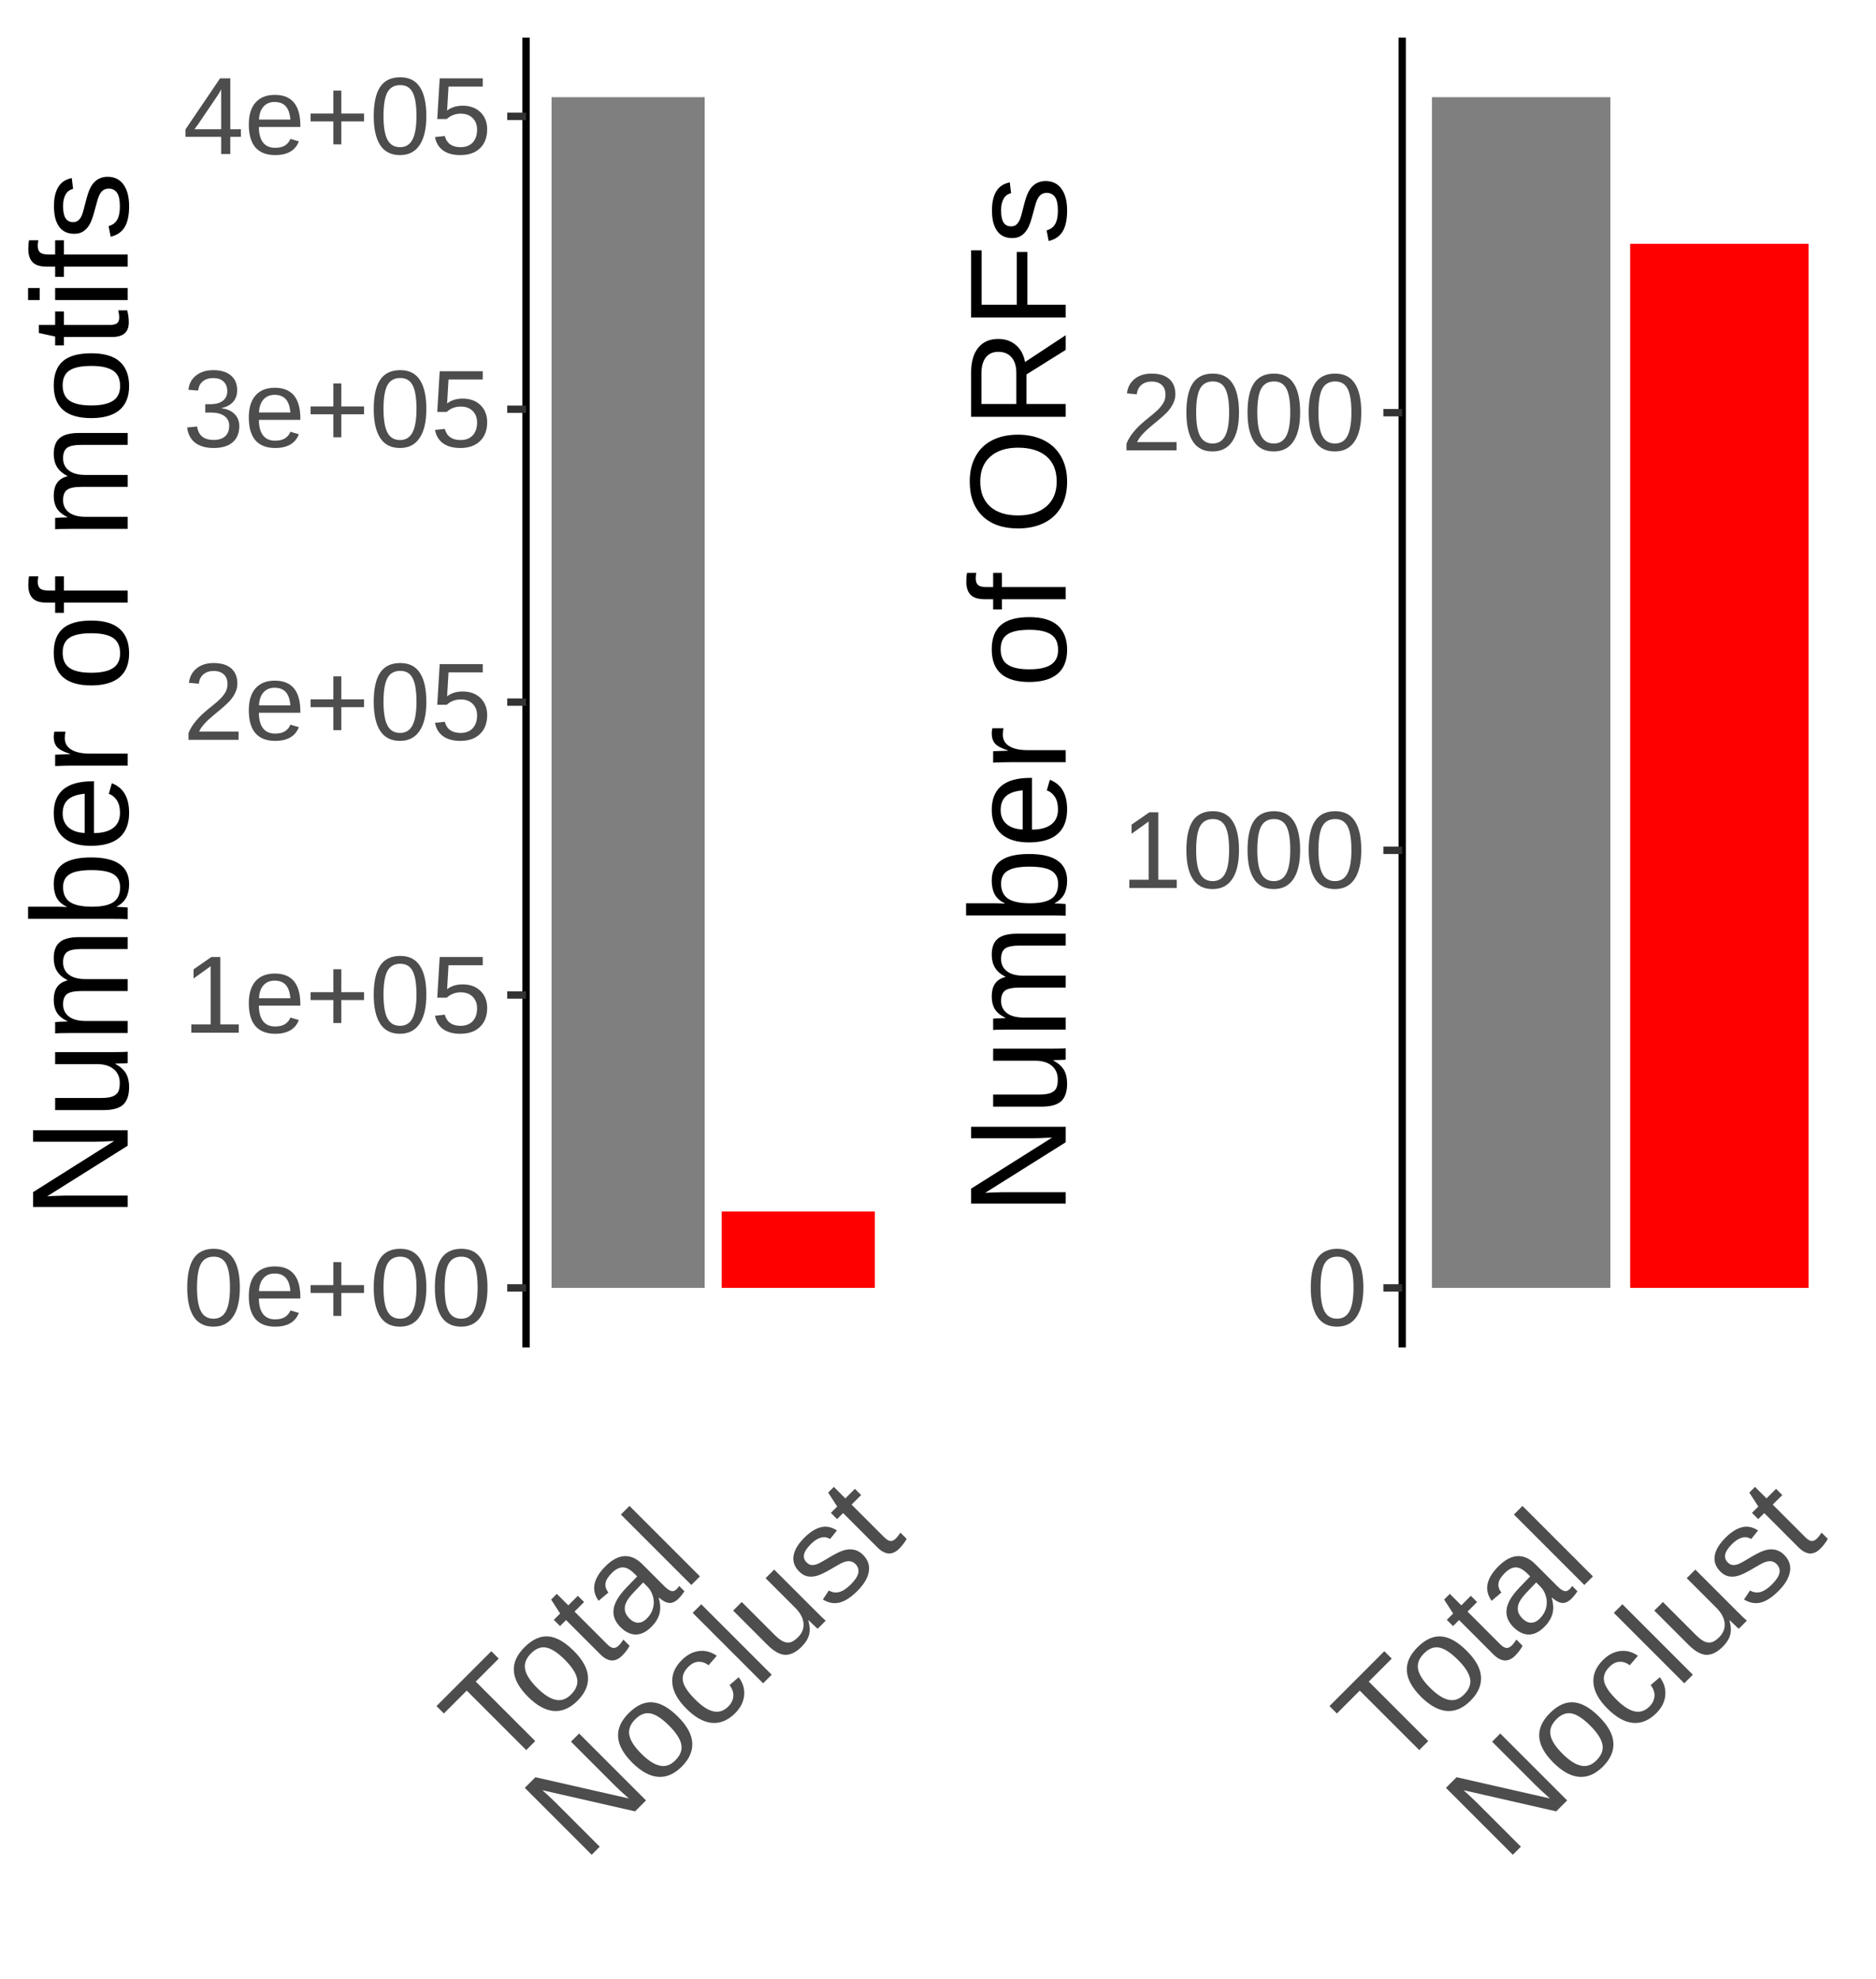 <?xml version="1.0" encoding="UTF-8"?>
<svg xmlns="http://www.w3.org/2000/svg" xmlns:xlink="http://www.w3.org/1999/xlink" width="273pt" height="288pt" viewBox="0 0 273 288" version="1.1">
<defs>
<g>
<symbol overflow="visible" id="glyph0-0">
<path style="stroke:none;" d="M 1.609 -11.016 L 10.391 -11.016 L 10.391 0 L 1.609 0 Z M 2.203 -10.422 L 2.203 -0.594 L 9.797 -0.594 L 9.797 -10.422 Z M 2.203 -10.422 "/>
</symbol>
<symbol overflow="visible" id="glyph0-1">
<path style="stroke:none;" d="M 8.281 -5.516 C 8.281 -3.672 7.953 -2.266 7.297 -1.297 C 6.648 -0.328 5.695 0.156 4.438 0.156 C 3.164 0.156 2.211 -0.32 1.578 -1.281 C 0.941 -2.25 0.625 -3.66 0.625 -5.516 C 0.625 -7.398 0.93 -8.812 1.547 -9.75 C 2.172 -10.695 3.148 -11.172 4.484 -11.172 C 5.773 -11.172 6.727 -10.691 7.344 -9.734 C 7.969 -8.785 8.281 -7.379 8.281 -5.516 Z M 6.844 -5.516 C 6.844 -7.098 6.66 -8.242 6.297 -8.953 C 5.93 -9.672 5.328 -10.031 4.484 -10.031 C 3.617 -10.031 2.992 -9.676 2.609 -8.969 C 2.234 -8.27 2.047 -7.117 2.047 -5.516 C 2.047 -3.953 2.238 -2.805 2.625 -2.078 C 3.008 -1.359 3.617 -1 4.453 -1 C 5.273 -1 5.879 -1.367 6.266 -2.109 C 6.648 -2.848 6.844 -3.984 6.844 -5.516 Z M 6.844 -5.516 "/>
</symbol>
<symbol overflow="visible" id="glyph0-2">
<path style="stroke:none;" d="M 2.156 -3.938 C 2.156 -2.969 2.352 -2.219 2.75 -1.688 C 3.156 -1.164 3.742 -0.906 4.516 -0.906 C 5.129 -0.906 5.617 -1.023 5.984 -1.266 C 6.348 -1.516 6.598 -1.828 6.734 -2.203 L 7.969 -1.844 C 7.457 -0.508 6.305 0.156 4.516 0.156 C 3.266 0.156 2.312 -0.211 1.656 -0.953 C 1.008 -1.703 0.688 -2.812 0.688 -4.281 C 0.688 -5.676 1.008 -6.742 1.656 -7.484 C 2.312 -8.234 3.25 -8.609 4.469 -8.609 C 6.945 -8.609 8.188 -7.113 8.188 -4.125 L 8.188 -3.938 Z M 6.734 -5.016 C 6.66 -5.898 6.438 -6.547 6.062 -6.953 C 5.688 -7.367 5.145 -7.578 4.438 -7.578 C 3.758 -7.578 3.219 -7.348 2.812 -6.891 C 2.414 -6.43 2.203 -5.805 2.172 -5.016 Z M 6.734 -5.016 "/>
</symbol>
<symbol overflow="visible" id="glyph0-3">
<path style="stroke:none;" d="M 5.25 -4.75 L 5.25 -1.406 L 4.094 -1.406 L 4.094 -4.75 L 0.781 -4.75 L 0.781 -5.891 L 4.094 -5.891 L 4.094 -9.234 L 5.25 -9.234 L 5.25 -5.891 L 8.562 -5.891 L 8.562 -4.75 Z M 5.25 -4.75 "/>
</symbol>
<symbol overflow="visible" id="glyph0-4">
<path style="stroke:none;" d="M 1.219 0 L 1.219 -1.203 L 4.031 -1.203 L 4.031 -9.672 L 1.547 -7.891 L 1.547 -9.219 L 4.141 -11.016 L 5.438 -11.016 L 5.438 -1.203 L 8.125 -1.203 L 8.125 0 Z M 1.219 0 "/>
</symbol>
<symbol overflow="visible" id="glyph0-5">
<path style="stroke:none;" d="M 8.234 -3.594 C 8.234 -2.426 7.883 -1.508 7.188 -0.844 C 6.5 -0.176 5.547 0.156 4.328 0.156 C 3.297 0.156 2.461 -0.066 1.828 -0.516 C 1.203 -0.961 0.805 -1.613 0.641 -2.469 L 2.062 -2.625 C 2.363 -1.539 3.129 -1 4.359 -1 C 5.109 -1 5.695 -1.223 6.125 -1.672 C 6.551 -2.129 6.766 -2.758 6.766 -3.562 C 6.766 -4.25 6.551 -4.805 6.125 -5.234 C 5.695 -5.66 5.117 -5.875 4.391 -5.875 C 4.004 -5.875 3.645 -5.812 3.312 -5.688 C 2.988 -5.57 2.664 -5.375 2.344 -5.094 L 0.969 -5.094 L 1.328 -11.016 L 7.594 -11.016 L 7.594 -9.812 L 2.609 -9.812 L 2.406 -6.328 C 3.008 -6.797 3.766 -7.031 4.672 -7.031 C 5.754 -7.031 6.617 -6.711 7.266 -6.078 C 7.91 -5.441 8.234 -4.613 8.234 -3.594 Z M 8.234 -3.594 "/>
</symbol>
<symbol overflow="visible" id="glyph0-6">
<path style="stroke:none;" d="M 0.812 0 L 0.812 -1 C 1.07 -1.602 1.395 -2.141 1.781 -2.609 C 2.164 -3.078 2.566 -3.5 2.984 -3.875 C 3.41 -4.25 3.828 -4.598 4.234 -4.922 C 4.648 -5.242 5.023 -5.566 5.359 -5.891 C 5.691 -6.211 5.961 -6.551 6.172 -6.906 C 6.379 -7.258 6.484 -7.66 6.484 -8.109 C 6.484 -8.711 6.305 -9.18 5.953 -9.516 C 5.598 -9.848 5.102 -10.016 4.469 -10.016 C 3.875 -10.016 3.379 -9.852 2.984 -9.531 C 2.598 -9.207 2.375 -8.75 2.312 -8.156 L 0.875 -8.297 C 0.977 -9.172 1.348 -9.867 1.984 -10.391 C 2.629 -10.91 3.457 -11.172 4.469 -11.172 C 5.582 -11.172 6.438 -10.91 7.031 -10.391 C 7.625 -9.867 7.922 -9.125 7.922 -8.156 C 7.922 -7.727 7.82 -7.301 7.625 -6.875 C 7.438 -6.457 7.148 -6.035 6.766 -5.609 C 6.379 -5.191 5.641 -4.539 4.547 -3.656 C 3.953 -3.164 3.477 -2.723 3.125 -2.328 C 2.77 -1.941 2.516 -1.566 2.359 -1.203 L 8.094 -1.203 L 8.094 0 Z M 0.812 0 "/>
</symbol>
<symbol overflow="visible" id="glyph0-7">
<path style="stroke:none;" d="M 8.203 -3.047 C 8.203 -2.023 7.879 -1.234 7.234 -0.672 C 6.586 -0.117 5.664 0.156 4.469 0.156 C 3.352 0.156 2.461 -0.094 1.797 -0.594 C 1.129 -1.102 0.734 -1.848 0.609 -2.828 L 2.062 -2.969 C 2.25 -1.664 3.051 -1.016 4.469 -1.016 C 5.176 -1.016 5.727 -1.188 6.125 -1.531 C 6.531 -1.883 6.734 -2.406 6.734 -3.094 C 6.734 -3.688 6.504 -4.148 6.047 -4.484 C 5.586 -4.828 4.922 -5 4.047 -5 L 3.25 -5 L 3.25 -6.219 L 4.016 -6.219 C 4.785 -6.219 5.383 -6.383 5.812 -6.719 C 6.238 -7.051 6.453 -7.516 6.453 -8.109 C 6.453 -8.703 6.273 -9.164 5.922 -9.5 C 5.578 -9.844 5.066 -10.016 4.391 -10.016 C 3.766 -10.016 3.258 -9.852 2.875 -9.531 C 2.5 -9.219 2.281 -8.773 2.219 -8.203 L 0.797 -8.312 C 0.898 -9.207 1.273 -9.906 1.922 -10.406 C 2.566 -10.914 3.395 -11.172 4.406 -11.172 C 5.508 -11.172 6.363 -10.914 6.969 -10.406 C 7.582 -9.895 7.891 -9.18 7.891 -8.266 C 7.891 -7.555 7.691 -6.984 7.297 -6.547 C 6.91 -6.109 6.344 -5.812 5.594 -5.656 L 5.594 -5.625 C 6.414 -5.531 7.055 -5.25 7.516 -4.781 C 7.973 -4.32 8.203 -3.742 8.203 -3.047 Z M 8.203 -3.047 "/>
</symbol>
<symbol overflow="visible" id="glyph0-8">
<path style="stroke:none;" d="M 6.891 -2.5 L 6.891 0 L 5.562 0 L 5.562 -2.5 L 0.375 -2.5 L 0.375 -3.594 L 5.406 -11.016 L 6.891 -11.016 L 6.891 -3.609 L 8.438 -3.609 L 8.438 -2.5 Z M 5.562 -9.422 C 5.551 -9.391 5.477 -9.25 5.344 -9 C 5.207 -8.758 5.102 -8.594 5.031 -8.5 L 2.219 -4.344 L 1.797 -3.766 L 1.672 -3.609 L 5.562 -3.609 Z M 5.562 -9.422 "/>
</symbol>
<symbol overflow="visible" id="glyph1-0">
<path style="stroke:none;" d="M -8.312 -11.156 L -0.547 -18.922 L 9.188 -9.188 L 1.422 -1.422 Z M -7.266 -11.141 L 1.406 -2.469 L 8.125 -9.188 L -0.547 -17.859 Z M -7.266 -11.141 "/>
</symbol>
<symbol overflow="visible" id="glyph1-1">
<path style="stroke:none;" d="M -3.688 -13.625 L 4.969 -4.969 L 3.656 -3.656 L -5 -12.312 L -8.328 -8.984 L -9.406 -10.062 L -1.422 -18.047 L -0.344 -16.969 Z M -3.688 -13.625 "/>
</symbol>
<symbol overflow="visible" id="glyph1-2">
<path style="stroke:none;" d="M 3.516 -11.016 C 4.828 -9.703 5.516 -8.438 5.578 -7.219 C 5.648 -6.008 5.141 -4.859 4.047 -3.766 C 2.953 -2.672 1.789 -2.176 0.562 -2.281 C -0.656 -2.395 -1.895 -3.082 -3.156 -4.344 C -5.727 -6.914 -5.898 -9.316 -3.672 -11.547 C -2.523 -12.691 -1.367 -13.219 -0.203 -13.125 C 0.961 -13.031 2.203 -12.328 3.516 -11.016 Z M 2.219 -9.719 C 1.188 -10.75 0.285 -11.344 -0.484 -11.5 C -1.254 -11.656 -2 -11.375 -2.719 -10.656 C -3.445 -9.926 -3.734 -9.16 -3.578 -8.359 C -3.43 -7.566 -2.852 -6.664 -1.844 -5.656 C -0.852 -4.664 0.047 -4.082 0.859 -3.906 C 1.672 -3.727 2.422 -3.984 3.109 -4.672 C 3.848 -5.41 4.141 -6.18 3.984 -6.984 C 3.828 -7.785 3.238 -8.695 2.219 -9.719 Z M 2.219 -9.719 "/>
</symbol>
<symbol overflow="visible" id="glyph1-3">
<path style="stroke:none;" d="M 3.766 -3.891 C 3.473 -3.367 3.113 -2.895 2.688 -2.469 C 1.688 -1.469 0.625 -1.531 -0.5 -2.656 L -5.484 -7.641 L -6.359 -6.766 L -7.266 -7.672 L -6.344 -8.594 L -7.656 -10.625 L -6.828 -11.453 L -5.156 -9.781 L -3.766 -11.172 L -2.859 -10.266 L -4.25 -8.875 L 0.453 -4.172 C 0.816 -3.805 1.129 -3.609 1.391 -3.578 C 1.66 -3.555 1.941 -3.691 2.234 -3.984 C 2.398 -4.148 2.609 -4.422 2.859 -4.797 Z M 3.766 -3.891 "/>
</symbol>
<symbol overflow="visible" id="glyph1-4">
<path style="stroke:none;" d="M 3 -2.719 C 2.25 -1.969 1.484 -1.598 0.703 -1.609 C -0.066 -1.629 -0.801 -1.988 -1.5 -2.688 C -2.27 -3.457 -2.602 -4.301 -2.5 -5.219 C -2.406 -6.145 -1.805 -7.191 -0.703 -8.359 L 0.938 -10.062 L 0.547 -10.453 C -0.066 -11.066 -0.629 -11.375 -1.141 -11.375 C -1.66 -11.383 -2.195 -11.113 -2.75 -10.562 C -3.301 -10.008 -3.609 -9.508 -3.672 -9.062 C -3.742 -8.625 -3.602 -8.176 -3.25 -7.719 L -4.672 -6.516 C -5.797 -8.078 -5.461 -9.754 -3.672 -11.547 C -2.734 -12.484 -1.812 -12.973 -0.906 -13.016 C 0 -13.055 0.859 -12.672 1.672 -11.859 L 4.891 -8.641 C 5.254 -8.273 5.578 -8.047 5.859 -7.953 C 6.141 -7.859 6.414 -7.945 6.688 -8.219 C 6.812 -8.344 6.93 -8.492 7.047 -8.672 L 7.812 -7.906 C 7.57 -7.52 7.289 -7.164 6.969 -6.844 C 6.508 -6.383 6.055 -6.172 5.609 -6.203 C 5.16 -6.234 4.664 -6.488 4.125 -6.969 L 4.078 -6.922 C 4.328 -6.047 4.359 -5.273 4.172 -4.609 C 3.992 -3.953 3.602 -3.32 3 -2.719 Z M 2.344 -3.938 C 2.801 -4.395 3.102 -4.906 3.25 -5.469 C 3.395 -6.031 3.391 -6.594 3.234 -7.156 C 3.078 -7.719 2.805 -8.191 2.422 -8.578 L 1.812 -9.188 L 0.484 -7.797 C -0.086 -7.203 -0.469 -6.695 -0.656 -6.281 C -0.852 -5.875 -0.914 -5.473 -0.844 -5.078 C -0.781 -4.691 -0.562 -4.312 -0.188 -3.938 C 0.219 -3.531 0.641 -3.328 1.078 -3.328 C 1.516 -3.328 1.938 -3.531 2.344 -3.938 Z M 2.344 -3.938 "/>
</symbol>
<symbol overflow="visible" id="glyph1-5">
<path style="stroke:none;" d="M 0.953 -0.953 L -9.297 -11.203 L -8.047 -12.453 L 2.203 -2.203 Z M 0.953 -0.953 "/>
</symbol>
<symbol overflow="visible" id="glyph1-6">
<path style="stroke:none;" d="M 7.469 -7.469 L -6.016 -10.547 L -5.312 -9.906 L -4.141 -8.797 L 2.328 -2.328 L 1.156 -1.156 L -8.578 -10.891 L -7.031 -12.438 L 6.562 -9.344 C 5.613 -10.188 4.938 -10.812 4.531 -11.219 L -1.859 -17.609 L -0.672 -18.797 L 9.062 -9.062 Z M 7.469 -7.469 "/>
</symbol>
<symbol overflow="visible" id="glyph1-7">
<path style="stroke:none;" d="M -1.859 -5.672 C -0.867 -4.68 0.02 -4.102 0.812 -3.938 C 1.602 -3.77 2.316 -4.004 2.953 -4.641 C 3.391 -5.078 3.633 -5.562 3.688 -6.094 C 3.75 -6.633 3.566 -7.191 3.141 -7.766 L 4.469 -8.906 C 5.082 -8.102 5.348 -7.227 5.266 -6.281 C 5.18 -5.332 4.75 -4.469 3.969 -3.688 C 2.914 -2.633 1.781 -2.16 0.562 -2.266 C -0.645 -2.379 -1.883 -3.07 -3.156 -4.344 C -4.406 -5.594 -5.082 -6.82 -5.188 -8.031 C -5.301 -9.25 -4.844 -10.375 -3.812 -11.406 C -3.039 -12.176 -2.203 -12.613 -1.297 -12.719 C -0.398 -12.832 0.457 -12.602 1.281 -12.031 L 0.094 -10.656 C -0.383 -11.008 -0.875 -11.176 -1.375 -11.156 C -1.883 -11.145 -2.383 -10.895 -2.875 -10.406 C -3.531 -9.75 -3.785 -9.055 -3.641 -8.328 C -3.492 -7.598 -2.898 -6.711 -1.859 -5.672 Z M -1.859 -5.672 "/>
</symbol>
<symbol overflow="visible" id="glyph1-8">
<path style="stroke:none;" d="M -5.297 -9.641 L -0.562 -4.906 C -0.07 -4.414 0.352 -4.082 0.719 -3.906 C 1.094 -3.738 1.445 -3.695 1.781 -3.781 C 2.113 -3.863 2.488 -4.113 2.906 -4.531 C 3.5 -5.125 3.758 -5.801 3.688 -6.562 C 3.613 -7.32 3.219 -8.062 2.5 -8.781 L -1.828 -13.109 L -0.578 -14.359 L 5.297 -8.484 C 6.172 -7.609 6.711 -7.086 6.922 -6.922 L 5.75 -5.75 C 5.727 -5.77 5.66 -5.828 5.547 -5.922 C 5.441 -6.023 5.32 -6.141 5.188 -6.266 C 5.051 -6.391 4.797 -6.629 4.422 -6.984 L 4.391 -6.953 C 4.617 -6.16 4.656 -5.469 4.5 -4.875 C 4.344 -4.281 3.988 -3.707 3.438 -3.156 C 2.613 -2.332 1.805 -1.93 1.016 -1.953 C 0.234 -1.984 -0.629 -2.473 -1.578 -3.422 L -6.547 -8.391 Z M -5.297 -9.641 "/>
</symbol>
<symbol overflow="visible" id="glyph1-9">
<path style="stroke:none;" d="M 4.5 -8.625 C 5.207 -7.914 5.484 -7.102 5.328 -6.188 C 5.172 -5.27 4.617 -4.336 3.672 -3.391 C 2.734 -2.453 1.859 -1.883 1.047 -1.688 C 0.242 -1.5 -0.555 -1.648 -1.359 -2.141 L -0.484 -3.453 C 0.016 -3.16 0.523 -3.086 1.047 -3.234 C 1.566 -3.379 2.125 -3.75 2.719 -4.344 C 3.344 -4.969 3.703 -5.52 3.797 -6 C 3.898 -6.488 3.758 -6.926 3.375 -7.312 C 3.082 -7.602 2.738 -7.738 2.344 -7.719 C 1.957 -7.707 1.484 -7.535 0.922 -7.203 L -0.188 -6.562 C -1.094 -6.031 -1.785 -5.703 -2.266 -5.578 C -2.742 -5.453 -3.191 -5.43 -3.609 -5.516 C -4.035 -5.609 -4.43 -5.836 -4.797 -6.203 C -5.473 -6.879 -5.75 -7.633 -5.625 -8.469 C -5.508 -9.312 -4.984 -10.203 -4.047 -11.141 C -3.223 -11.961 -2.422 -12.469 -1.641 -12.656 C -0.867 -12.852 -0.094 -12.695 0.688 -12.188 L -0.312 -10.938 C -0.719 -11.195 -1.16 -11.266 -1.641 -11.141 C -2.117 -11.016 -2.609 -10.703 -3.109 -10.203 C -3.672 -9.641 -4 -9.141 -4.094 -8.703 C -4.188 -8.266 -4.062 -7.875 -3.719 -7.531 C -3.5 -7.312 -3.266 -7.188 -3.016 -7.156 C -2.773 -7.133 -2.492 -7.18 -2.172 -7.297 C -1.859 -7.422 -1.273 -7.742 -0.422 -8.266 C 0.398 -8.754 1.023 -9.07 1.453 -9.219 C 1.891 -9.375 2.273 -9.445 2.609 -9.438 C 2.953 -9.438 3.281 -9.375 3.594 -9.25 C 3.906 -9.125 4.207 -8.914 4.5 -8.625 Z M 4.5 -8.625 "/>
</symbol>
<symbol overflow="visible" id="glyph2-0">
<path style="stroke:none;" d="M -13.766 -2 L -13.766 -12.984 L 0 -12.984 L 0 -2 Z M -13.016 -2.75 L -0.75 -2.75 L -0.75 -12.25 L -13.016 -12.25 Z M -13.016 -2.75 "/>
</symbol>
<symbol overflow="visible" id="glyph2-1">
<path style="stroke:none;" d="M 0 -10.562 L -11.719 -3.203 L -10.766 -3.25 L -9.141 -3.297 L 0 -3.297 L 0 -1.641 L -13.766 -1.641 L -13.766 -3.812 L -1.969 -11.25 C -3.238 -11.176 -4.16 -11.141 -4.734 -11.141 L -13.766 -11.141 L -13.766 -12.812 L 0 -12.812 Z M 0 -10.562 "/>
</symbol>
<symbol overflow="visible" id="glyph2-2">
<path style="stroke:none;" d="M -10.562 -3.062 L -3.875 -3.062 C -3.176 -3.062 -2.633 -3.129 -2.25 -3.266 C -1.863 -3.41 -1.582 -3.629 -1.406 -3.922 C -1.238 -4.223 -1.156 -4.664 -1.156 -5.25 C -1.156 -6.094 -1.445 -6.758 -2.031 -7.25 C -2.613 -7.738 -3.414 -7.984 -4.438 -7.984 L -10.562 -7.984 L -10.562 -9.734 L -2.25 -9.734 C -1.02 -9.734 -0.27 -9.754 0 -9.797 L 0 -8.141 C -0.031 -8.129 -0.117 -8.117 -0.266 -8.109 C -0.41 -8.109 -0.57 -8.102 -0.75 -8.094 C -0.938 -8.082 -1.289 -8.07 -1.812 -8.062 L -1.812 -8.031 C -1.082 -7.625 -0.562 -7.156 -0.25 -6.625 C 0.051 -6.094 0.203 -5.438 0.203 -4.656 C 0.203 -3.488 -0.082 -2.633 -0.656 -2.094 C -1.238 -1.562 -2.195 -1.297 -3.531 -1.297 L -10.562 -1.297 Z M -10.562 -3.062 "/>
</symbol>
<symbol overflow="visible" id="glyph2-3">
<path style="stroke:none;" d="M 0 -7.5 L -6.703 -7.5 C -7.723 -7.5 -8.426 -7.359 -8.812 -7.078 C -9.207 -6.797 -9.406 -6.289 -9.406 -5.562 C -9.406 -4.812 -9.117 -4.219 -8.547 -3.781 C -7.973 -3.352 -7.164 -3.141 -6.125 -3.141 L 0 -3.141 L 0 -1.391 L -8.312 -1.391 C -9.539 -1.391 -10.289 -1.367 -10.562 -1.328 L -10.562 -2.984 C -10.531 -2.992 -10.441 -3 -10.297 -3 C -10.16 -3.008 -10 -3.02 -9.812 -3.031 C -9.625 -3.039 -9.273 -3.051 -8.766 -3.062 L -8.766 -3.094 C -9.516 -3.469 -10.035 -3.898 -10.328 -4.391 C -10.617 -4.879 -10.766 -5.477 -10.766 -6.188 C -10.766 -6.988 -10.602 -7.617 -10.281 -8.078 C -9.969 -8.547 -9.461 -8.867 -8.766 -9.047 L -8.766 -9.078 C -9.473 -9.441 -9.984 -9.883 -10.297 -10.406 C -10.609 -10.926 -10.766 -11.551 -10.766 -12.281 C -10.766 -13.352 -10.473 -14.129 -9.891 -14.609 C -9.316 -15.098 -8.367 -15.344 -7.047 -15.344 L 0 -15.344 L 0 -13.609 L -6.703 -13.609 C -7.723 -13.609 -8.426 -13.469 -8.812 -13.188 C -9.207 -12.906 -9.406 -12.398 -9.406 -11.672 C -9.406 -10.898 -9.117 -10.301 -8.547 -9.875 C -7.984 -9.445 -7.176 -9.234 -6.125 -9.234 L 0 -9.234 Z M 0 -7.5 "/>
</symbol>
<symbol overflow="visible" id="glyph2-4">
<path style="stroke:none;" d="M -5.328 -10.281 C -1.641 -10.281 0.203 -8.984 0.203 -6.391 C 0.203 -5.598 0.055 -4.938 -0.234 -4.406 C -0.523 -3.875 -0.992 -3.441 -1.641 -3.109 L -1.641 -3.094 C -1.441 -3.094 -1.133 -3.078 -0.719 -3.047 C -0.301 -3.023 -0.062 -3.004 0 -2.984 L 0 -1.297 C -0.352 -1.328 -1.078 -1.344 -2.172 -1.344 L -14.5 -1.344 L -14.5 -3.109 L -10.359 -3.109 C -9.941 -3.109 -9.445 -3.094 -8.875 -3.062 L -8.875 -3.109 C -9.551 -3.43 -10.035 -3.859 -10.328 -4.391 C -10.617 -4.93 -10.766 -5.598 -10.766 -6.391 C -10.766 -7.734 -10.312 -8.719 -9.406 -9.344 C -8.508 -9.969 -7.148 -10.281 -5.328 -10.281 Z M -5.281 -8.438 C -6.75 -8.438 -7.801 -8.238 -8.438 -7.844 C -9.082 -7.457 -9.406 -6.828 -9.406 -5.953 C -9.406 -4.961 -9.066 -4.238 -8.391 -3.781 C -7.711 -3.332 -6.641 -3.109 -5.172 -3.109 C -3.785 -3.109 -2.758 -3.328 -2.094 -3.766 C -1.438 -4.211 -1.109 -4.93 -1.109 -5.922 C -1.109 -6.805 -1.43 -7.445 -2.078 -7.844 C -2.734 -8.238 -3.801 -8.438 -5.281 -8.438 Z M -5.281 -8.438 "/>
</symbol>
<symbol overflow="visible" id="glyph2-5">
<path style="stroke:none;" d="M -4.906 -2.703 C -3.695 -2.703 -2.766 -2.953 -2.109 -3.453 C -1.453 -3.953 -1.125 -4.68 -1.125 -5.641 C -1.125 -6.398 -1.273 -7.008 -1.578 -7.469 C -1.891 -7.938 -2.281 -8.25 -2.75 -8.406 L -2.312 -9.953 C -0.633 -9.316 0.203 -7.879 0.203 -5.641 C 0.203 -4.078 -0.258 -2.883 -1.188 -2.062 C -2.125 -1.25 -3.516 -0.844 -5.359 -0.844 C -7.098 -0.844 -8.43 -1.25 -9.359 -2.062 C -10.297 -2.883 -10.766 -4.055 -10.766 -5.578 C -10.766 -8.68 -8.891 -10.234 -5.141 -10.234 L -4.906 -10.234 Z M -6.266 -8.422 C -7.379 -8.316 -8.191 -8.031 -8.703 -7.562 C -9.211 -7.094 -9.469 -6.422 -9.469 -5.547 C -9.469 -4.691 -9.18 -4.016 -8.609 -3.516 C -8.035 -3.023 -7.254 -2.758 -6.266 -2.719 Z M -6.266 -8.422 "/>
</symbol>
<symbol overflow="visible" id="glyph2-6">
<path style="stroke:none;" d="M 0 -1.391 L -8.109 -1.391 C -8.848 -1.391 -9.664 -1.367 -10.562 -1.328 L -10.562 -2.984 C -9.363 -3.035 -8.645 -3.062 -8.406 -3.062 L -8.406 -3.109 C -9.312 -3.391 -9.93 -3.711 -10.266 -4.078 C -10.598 -4.441 -10.766 -4.953 -10.766 -5.609 C -10.766 -5.848 -10.734 -6.086 -10.672 -6.328 L -9.047 -6.328 C -9.117 -6.098 -9.156 -5.785 -9.156 -5.391 C -9.156 -4.66 -8.836 -4.102 -8.203 -3.719 C -7.578 -3.332 -6.68 -3.141 -5.516 -3.141 L 0 -3.141 Z M 0 -1.391 "/>
</symbol>
<symbol overflow="visible" id="glyph2-7">
<path style="stroke:none;" d=""/>
</symbol>
<symbol overflow="visible" id="glyph2-8">
<path style="stroke:none;" d="M -5.297 -10.281 C -3.441 -10.281 -2.062 -9.875 -1.156 -9.062 C -0.25 -8.25 0.203 -7.066 0.203 -5.516 C 0.203 -3.973 -0.266 -2.805 -1.203 -2.016 C -2.148 -1.234 -3.516 -0.844 -5.297 -0.844 C -8.941 -0.844 -10.766 -2.422 -10.766 -5.578 C -10.766 -7.191 -10.316 -8.379 -9.422 -9.141 C -8.535 -9.898 -7.16 -10.281 -5.297 -10.281 Z M -5.297 -8.438 C -6.754 -8.438 -7.812 -8.219 -8.469 -7.781 C -9.133 -7.352 -9.469 -6.629 -9.469 -5.609 C -9.469 -4.578 -9.129 -3.832 -8.453 -3.375 C -7.773 -2.914 -6.723 -2.688 -5.297 -2.688 C -3.898 -2.688 -2.852 -2.91 -2.156 -3.359 C -1.457 -3.816 -1.109 -4.531 -1.109 -5.5 C -1.109 -6.551 -1.445 -7.301 -2.125 -7.75 C -2.801 -8.207 -3.859 -8.438 -5.297 -8.438 Z M -5.297 -8.438 "/>
</symbol>
<symbol overflow="visible" id="glyph2-9">
<path style="stroke:none;" d="M -9.281 -3.531 L 0 -3.531 L 0 -1.766 L -9.281 -1.766 L -9.281 -0.281 L -10.562 -0.281 L -10.562 -1.766 L -11.766 -1.766 C -12.723 -1.766 -13.41 -1.973 -13.828 -2.391 C -14.254 -2.816 -14.469 -3.469 -14.469 -4.344 C -14.469 -4.832 -14.43 -5.25 -14.359 -5.594 L -13.016 -5.594 C -13.066 -5.289 -13.094 -5.031 -13.094 -4.812 C -13.094 -4.352 -12.977 -4.023 -12.75 -3.828 C -12.52 -3.629 -12.109 -3.531 -11.516 -3.531 L -10.562 -3.531 L -10.562 -5.594 L -9.281 -5.594 Z M -9.281 -3.531 "/>
</symbol>
<symbol overflow="visible" id="glyph2-10">
<path style="stroke:none;" d="M -0.078 -5.406 C 0.078 -4.832 0.156 -4.242 0.156 -3.641 C 0.156 -2.234 -0.641 -1.531 -2.234 -1.531 L -9.281 -1.531 L -9.281 -0.297 L -10.562 -0.297 L -10.562 -1.594 L -12.938 -2.109 L -12.938 -3.281 L -10.562 -3.281 L -10.562 -5.234 L -9.281 -5.234 L -9.281 -3.281 L -2.625 -3.281 C -2.113 -3.281 -1.754 -3.363 -1.547 -3.531 C -1.336 -3.695 -1.234 -3.984 -1.234 -4.391 C -1.234 -4.629 -1.281 -4.969 -1.375 -5.406 Z M -0.078 -5.406 "/>
</symbol>
<symbol overflow="visible" id="glyph2-11">
<path style="stroke:none;" d="M -12.812 -1.344 L -14.5 -1.344 L -14.5 -3.094 L -12.812 -3.094 Z M 0 -1.344 L -10.562 -1.344 L -10.562 -3.094 L 0 -3.094 Z M 0 -1.344 "/>
</symbol>
<symbol overflow="visible" id="glyph2-12">
<path style="stroke:none;" d="M -2.922 -9.281 C -1.922 -9.281 -1.148 -8.898 -0.609 -8.141 C -0.066 -7.391 0.203 -6.336 0.203 -4.984 C 0.203 -3.672 -0.016 -2.656 -0.453 -1.938 C -0.891 -1.227 -1.566 -0.77 -2.484 -0.562 L -2.781 -2.109 C -2.219 -2.254 -1.801 -2.562 -1.531 -3.031 C -1.27 -3.5 -1.141 -4.148 -1.141 -4.984 C -1.141 -5.879 -1.273 -6.531 -1.547 -6.938 C -1.828 -7.352 -2.238 -7.562 -2.781 -7.562 C -3.195 -7.562 -3.535 -7.414 -3.797 -7.125 C -4.055 -6.844 -4.27 -6.383 -4.438 -5.75 L -4.781 -4.5 C -5.039 -3.488 -5.297 -2.77 -5.547 -2.344 C -5.797 -1.914 -6.098 -1.582 -6.453 -1.344 C -6.816 -1.102 -7.258 -0.984 -7.781 -0.984 C -8.738 -0.984 -9.469 -1.32 -9.969 -2 C -10.477 -2.688 -10.734 -3.691 -10.734 -5.016 C -10.734 -6.18 -10.523 -7.102 -10.109 -7.781 C -9.703 -8.469 -9.047 -8.906 -8.141 -9.094 L -7.953 -7.516 C -8.422 -7.41 -8.781 -7.145 -9.031 -6.719 C -9.281 -6.289 -9.406 -5.723 -9.406 -5.016 C -9.406 -4.211 -9.285 -3.625 -9.047 -3.25 C -8.805 -2.875 -8.441 -2.688 -7.953 -2.688 C -7.648 -2.688 -7.398 -2.766 -7.203 -2.922 C -7.016 -3.078 -6.848 -3.305 -6.703 -3.609 C -6.566 -3.922 -6.379 -4.566 -6.141 -5.547 C -5.91 -6.473 -5.695 -7.141 -5.5 -7.547 C -5.301 -7.961 -5.078 -8.289 -4.828 -8.531 C -4.586 -8.77 -4.312 -8.953 -4 -9.078 C -3.688 -9.211 -3.328 -9.281 -2.922 -9.281 Z M -2.922 -9.281 "/>
</symbol>
<symbol overflow="visible" id="glyph2-13">
<path style="stroke:none;" d="M -6.938 -14.594 C -5.5 -14.594 -4.238 -14.316 -3.156 -13.766 C -2.082 -13.223 -1.254 -12.438 -0.672 -11.406 C -0.086 -10.375 0.203 -9.16 0.203 -7.766 C 0.203 -6.348 -0.082 -5.125 -0.656 -4.094 C -1.238 -3.07 -2.07 -2.289 -3.156 -1.75 C -4.238 -1.219 -5.5 -0.953 -6.938 -0.953 C -9.145 -0.953 -10.867 -1.551 -12.109 -2.75 C -13.348 -3.957 -13.969 -5.633 -13.969 -7.781 C -13.969 -9.188 -13.688 -10.398 -13.125 -11.422 C -12.57 -12.453 -11.766 -13.238 -10.703 -13.781 C -9.641 -14.32 -8.383 -14.594 -6.938 -14.594 Z M -6.938 -12.703 C -8.656 -12.703 -10 -12.27 -10.969 -11.406 C -11.945 -10.551 -12.438 -9.344 -12.438 -7.781 C -12.438 -6.207 -11.953 -4.988 -10.984 -4.125 C -10.023 -3.27 -8.676 -2.844 -6.938 -2.844 C -5.219 -2.844 -3.848 -3.273 -2.828 -4.141 C -1.816 -5.016 -1.312 -6.223 -1.312 -7.766 C -1.312 -9.348 -1.801 -10.566 -2.781 -11.422 C -3.77 -12.273 -5.156 -12.703 -6.938 -12.703 Z M -6.938 -12.703 "/>
</symbol>
<symbol overflow="visible" id="glyph2-14">
<path style="stroke:none;" d="M 0 -11.375 L -5.719 -7.797 L -5.719 -3.5 L 0 -3.5 L 0 -1.641 L -13.766 -1.641 L -13.766 -8.109 C -13.766 -9.66 -13.414 -10.859 -12.719 -11.703 C -12.031 -12.547 -11.066 -12.969 -9.828 -12.969 C -8.805 -12.969 -7.945 -12.672 -7.25 -12.078 C -6.551 -11.484 -6.109 -10.66 -5.922 -9.609 L 0 -13.516 Z M -9.812 -11.094 C -10.602 -11.094 -11.207 -10.82 -11.625 -10.281 C -12.051 -9.738 -12.266 -8.957 -12.266 -7.938 L -12.266 -3.5 L -7.188 -3.5 L -7.188 -8.016 C -7.188 -8.992 -7.414 -9.75 -7.875 -10.281 C -8.332 -10.82 -8.977 -11.094 -9.812 -11.094 Z M -9.812 -11.094 "/>
</symbol>
<symbol overflow="visible" id="glyph2-15">
<path style="stroke:none;" d="M -12.234 -3.5 L -7.125 -3.5 L -7.125 -11.188 L -5.578 -11.188 L -5.578 -3.5 L 0 -3.5 L 0 -1.641 L -13.766 -1.641 L -13.766 -11.422 L -12.234 -11.422 Z M -12.234 -3.5 "/>
</symbol>
</g>
<clipPath id="clip1">
  <path d="M 0 0 L 136.5 0 L 136.5 288 L 0 288 Z M 0 0 "/>
</clipPath>
<clipPath id="clip2">
  <path d="M 76.551 5.48 L 131.02 5.48 L 131.02 196.062 L 76.551 196.062 Z M 76.551 5.48 "/>
</clipPath>
<clipPath id="clip3">
  <path d="M 136.5 0 L 273 0 L 273 288 L 136.5 288 Z M 136.5 0 "/>
</clipPath>
<clipPath id="clip4">
  <path d="M 204.051 5.48 L 267.52 5.48 L 267.52 196.062 L 204.051 196.062 Z M 204.051 5.48 "/>
</clipPath>
</defs>
<g id="surface10354">
<rect x="0" y="0" width="273" height="288" style="fill:rgb(100%,100%,100%);fill-opacity:1;stroke:none;"/>
<g clip-path="url(#clip1)" clip-rule="nonzero">
<path style="fill-rule:nonzero;fill:rgb(100%,100%,100%);fill-opacity:1;stroke-width:1.067;stroke-linecap:round;stroke-linejoin:round;stroke:rgb(100%,100%,100%);stroke-opacity:1;stroke-miterlimit:10;" d="M 0 288 L 136.5 288 L 136.5 0 L 0 0 Z M 0 288 "/>
</g>
<g clip-path="url(#clip2)" clip-rule="nonzero">
<path style=" stroke:none;fill-rule:nonzero;fill:rgb(100%,100%,100%);fill-opacity:1;" d="M 76.551 196.062 L 131.02 196.062 L 131.02 5.48 L 76.551 5.48 Z M 76.551 196.062 "/>
</g>
<path style=" stroke:none;fill-rule:nonzero;fill:rgb(49.804%,49.804%,49.804%);fill-opacity:1;" d="M 80.266 187.398 L 102.547 187.398 L 102.547 14.141 L 80.266 14.141 Z M 80.266 187.398 "/>
<path style=" stroke:none;fill-rule:nonzero;fill:rgb(100%,0%,0%);fill-opacity:1;" d="M 105.023 187.398 L 127.305 187.398 L 127.305 176.285 L 105.023 176.285 Z M 105.023 187.398 "/>
<path style="fill:none;stroke-width:1.067;stroke-linecap:butt;stroke-linejoin:round;stroke:rgb(0%,0%,0%);stroke-opacity:1;stroke-miterlimit:10;" d="M 76.551 196.062 L 76.551 5.48 "/>
<g style="fill:rgb(30.196%,30.196%,30.196%);fill-opacity:1;">
  <use xlink:href="#glyph0-1" x="26.621" y="192.883"/>
  <use xlink:href="#glyph0-2" x="35.52" y="192.883"/>
  <use xlink:href="#glyph0-3" x="44.418" y="192.883"/>
  <use xlink:href="#glyph0-1" x="53.762" y="192.883"/>
  <use xlink:href="#glyph0-1" x="62.66" y="192.883"/>
</g>
<g style="fill:rgb(30.196%,30.196%,30.196%);fill-opacity:1;">
  <use xlink:href="#glyph0-4" x="26.621" y="150.266"/>
  <use xlink:href="#glyph0-2" x="35.52" y="150.266"/>
  <use xlink:href="#glyph0-3" x="44.418" y="150.266"/>
  <use xlink:href="#glyph0-1" x="53.762" y="150.266"/>
  <use xlink:href="#glyph0-5" x="62.66" y="150.266"/>
</g>
<g style="fill:rgb(30.196%,30.196%,30.196%);fill-opacity:1;">
  <use xlink:href="#glyph0-6" x="26.621" y="107.648"/>
  <use xlink:href="#glyph0-2" x="35.52" y="107.648"/>
  <use xlink:href="#glyph0-3" x="44.418" y="107.648"/>
  <use xlink:href="#glyph0-1" x="53.762" y="107.648"/>
  <use xlink:href="#glyph0-5" x="62.66" y="107.648"/>
</g>
<g style="fill:rgb(30.196%,30.196%,30.196%);fill-opacity:1;">
  <use xlink:href="#glyph0-7" x="26.621" y="65.031"/>
  <use xlink:href="#glyph0-2" x="35.52" y="65.031"/>
  <use xlink:href="#glyph0-3" x="44.418" y="65.031"/>
  <use xlink:href="#glyph0-1" x="53.762" y="65.031"/>
  <use xlink:href="#glyph0-5" x="62.66" y="65.031"/>
</g>
<g style="fill:rgb(30.196%,30.196%,30.196%);fill-opacity:1;">
  <use xlink:href="#glyph0-8" x="26.621" y="22.414"/>
  <use xlink:href="#glyph0-2" x="35.52" y="22.414"/>
  <use xlink:href="#glyph0-3" x="44.418" y="22.414"/>
  <use xlink:href="#glyph0-1" x="53.762" y="22.414"/>
  <use xlink:href="#glyph0-5" x="62.66" y="22.414"/>
</g>
<path style="fill:none;stroke-width:1.067;stroke-linecap:butt;stroke-linejoin:round;stroke:rgb(20%,20%,20%);stroke-opacity:1;stroke-miterlimit:10;" d="M 73.812 187.398 L 76.551 187.398 "/>
<path style="fill:none;stroke-width:1.067;stroke-linecap:butt;stroke-linejoin:round;stroke:rgb(20%,20%,20%);stroke-opacity:1;stroke-miterlimit:10;" d="M 73.812 144.781 L 76.551 144.781 "/>
<path style="fill:none;stroke-width:1.067;stroke-linecap:butt;stroke-linejoin:round;stroke:rgb(20%,20%,20%);stroke-opacity:1;stroke-miterlimit:10;" d="M 73.812 102.164 L 76.551 102.164 "/>
<path style="fill:none;stroke-width:1.067;stroke-linecap:butt;stroke-linejoin:round;stroke:rgb(20%,20%,20%);stroke-opacity:1;stroke-miterlimit:10;" d="M 73.812 59.547 L 76.551 59.547 "/>
<path style="fill:none;stroke-width:1.067;stroke-linecap:butt;stroke-linejoin:round;stroke:rgb(20%,20%,20%);stroke-opacity:1;stroke-miterlimit:10;" d="M 73.812 16.93 L 76.551 16.93 "/>
<g style="fill:rgb(30.196%,30.196%,30.196%);fill-opacity:1;">
  <use xlink:href="#glyph1-1" x="72.92" y="258.31"/>
  <use xlink:href="#glyph1-2" x="79.991" y="251.239"/>
  <use xlink:href="#glyph1-3" x="87.856" y="243.374"/>
  <use xlink:href="#glyph1-4" x="91.785" y="239.445"/>
  <use xlink:href="#glyph1-5" x="99.65" y="231.58"/>
</g>
<g style="fill:rgb(30.196%,30.196%,30.196%);fill-opacity:1;">
  <use xlink:href="#glyph1-6" x="84.947" y="271.037"/>
  <use xlink:href="#glyph1-2" x="95.16" y="260.824"/>
  <use xlink:href="#glyph1-7" x="103.025" y="252.959"/>
  <use xlink:href="#glyph1-5" x="110.096" y="245.888"/>
  <use xlink:href="#glyph1-8" x="113.238" y="242.746"/>
  <use xlink:href="#glyph1-9" x="121.103" y="234.881"/>
  <use xlink:href="#glyph1-3" x="128.174" y="227.809"/>
</g>
<g style="fill:rgb(0%,0%,0%);fill-opacity:1;">
  <use xlink:href="#glyph2-1" x="18.586" y="177.27"/>
  <use xlink:href="#glyph2-2" x="18.586" y="162.826"/>
  <use xlink:href="#glyph2-3" x="18.586" y="151.703"/>
  <use xlink:href="#glyph2-4" x="18.586" y="135.043"/>
  <use xlink:href="#glyph2-5" x="18.586" y="123.92"/>
  <use xlink:href="#glyph2-6" x="18.586" y="112.797"/>
  <use xlink:href="#glyph2-7" x="18.586" y="106.137"/>
  <use xlink:href="#glyph2-8" x="18.586" y="100.58"/>
  <use xlink:href="#glyph2-9" x="18.586" y="89.457"/>
  <use xlink:href="#glyph2-7" x="18.586" y="83.9"/>
  <use xlink:href="#glyph2-3" x="18.586" y="78.344"/>
  <use xlink:href="#glyph2-8" x="18.586" y="61.684"/>
  <use xlink:href="#glyph2-10" x="18.586" y="50.561"/>
  <use xlink:href="#glyph2-11" x="18.586" y="45.004"/>
  <use xlink:href="#glyph2-9" x="18.586" y="40.561"/>
  <use xlink:href="#glyph2-12" x="18.586" y="35.004"/>
</g>
<g clip-path="url(#clip3)" clip-rule="nonzero">
<path style="fill-rule:nonzero;fill:rgb(100%,100%,100%);fill-opacity:1;stroke-width:1.067;stroke-linecap:round;stroke-linejoin:round;stroke:rgb(100%,100%,100%);stroke-opacity:1;stroke-miterlimit:10;" d="M 136.5 288 L 273 288 L 273 0 L 136.5 0 Z M 136.5 288 "/>
</g>
<g clip-path="url(#clip4)" clip-rule="nonzero">
<path style=" stroke:none;fill-rule:nonzero;fill:rgb(100%,100%,100%);fill-opacity:1;" d="M 204.051 196.062 L 267.52 196.062 L 267.52 5.48 L 204.051 5.48 Z M 204.051 196.062 "/>
</g>
<path style=" stroke:none;fill-rule:nonzero;fill:rgb(49.804%,49.804%,49.804%);fill-opacity:1;" d="M 208.379 187.398 L 234.344 187.398 L 234.344 14.141 L 208.379 14.141 Z M 208.379 187.398 "/>
<path style=" stroke:none;fill-rule:nonzero;fill:rgb(100%,0%,0%);fill-opacity:1;" d="M 237.227 187.398 L 263.191 187.398 L 263.191 35.473 L 237.227 35.473 Z M 237.227 187.398 "/>
<path style="fill:none;stroke-width:1.067;stroke-linecap:butt;stroke-linejoin:round;stroke:rgb(0%,0%,0%);stroke-opacity:1;stroke-miterlimit:10;" d="M 204.051 196.062 L 204.051 5.48 "/>
<g style="fill:rgb(30.196%,30.196%,30.196%);fill-opacity:1;">
  <use xlink:href="#glyph0-1" x="190.121" y="192.883"/>
</g>
<g style="fill:rgb(30.196%,30.196%,30.196%);fill-opacity:1;">
  <use xlink:href="#glyph0-4" x="163.121" y="129.211"/>
  <use xlink:href="#glyph0-1" x="172.02" y="129.211"/>
  <use xlink:href="#glyph0-1" x="180.918" y="129.211"/>
  <use xlink:href="#glyph0-1" x="189.816" y="129.211"/>
</g>
<g style="fill:rgb(30.196%,30.196%,30.196%);fill-opacity:1;">
  <use xlink:href="#glyph0-6" x="163.121" y="65.535"/>
  <use xlink:href="#glyph0-1" x="172.02" y="65.535"/>
  <use xlink:href="#glyph0-1" x="180.918" y="65.535"/>
  <use xlink:href="#glyph0-1" x="189.816" y="65.535"/>
</g>
<path style="fill:none;stroke-width:1.067;stroke-linecap:butt;stroke-linejoin:round;stroke:rgb(20%,20%,20%);stroke-opacity:1;stroke-miterlimit:10;" d="M 201.312 187.398 L 204.051 187.398 "/>
<path style="fill:none;stroke-width:1.067;stroke-linecap:butt;stroke-linejoin:round;stroke:rgb(20%,20%,20%);stroke-opacity:1;stroke-miterlimit:10;" d="M 201.312 123.727 L 204.051 123.727 "/>
<path style="fill:none;stroke-width:1.067;stroke-linecap:butt;stroke-linejoin:round;stroke:rgb(20%,20%,20%);stroke-opacity:1;stroke-miterlimit:10;" d="M 201.312 60.051 L 204.051 60.051 "/>
<g style="fill:rgb(30.196%,30.196%,30.196%);fill-opacity:1;">
  <use xlink:href="#glyph1-1" x="202.873" y="258.31"/>
  <use xlink:href="#glyph1-2" x="209.944" y="251.239"/>
  <use xlink:href="#glyph1-3" x="217.809" y="243.374"/>
  <use xlink:href="#glyph1-4" x="221.738" y="239.445"/>
  <use xlink:href="#glyph1-5" x="229.603" y="231.58"/>
</g>
<g style="fill:rgb(30.196%,30.196%,30.196%);fill-opacity:1;">
  <use xlink:href="#glyph1-6" x="218.994" y="271.037"/>
  <use xlink:href="#glyph1-2" x="229.207" y="260.824"/>
  <use xlink:href="#glyph1-7" x="237.072" y="252.959"/>
  <use xlink:href="#glyph1-5" x="244.143" y="245.888"/>
  <use xlink:href="#glyph1-8" x="247.285" y="242.746"/>
  <use xlink:href="#glyph1-9" x="255.15" y="234.881"/>
  <use xlink:href="#glyph1-3" x="262.221" y="227.809"/>
</g>
<g style="fill:rgb(0%,0%,0%);fill-opacity:1;">
  <use xlink:href="#glyph2-1" x="155.086" y="176.77"/>
  <use xlink:href="#glyph2-2" x="155.086" y="162.326"/>
  <use xlink:href="#glyph2-3" x="155.086" y="151.203"/>
  <use xlink:href="#glyph2-4" x="155.086" y="134.543"/>
  <use xlink:href="#glyph2-5" x="155.086" y="123.42"/>
  <use xlink:href="#glyph2-6" x="155.086" y="112.297"/>
  <use xlink:href="#glyph2-7" x="155.086" y="105.637"/>
  <use xlink:href="#glyph2-8" x="155.086" y="100.08"/>
  <use xlink:href="#glyph2-9" x="155.086" y="88.957"/>
  <use xlink:href="#glyph2-7" x="155.086" y="83.4"/>
  <use xlink:href="#glyph2-13" x="155.086" y="77.844"/>
  <use xlink:href="#glyph2-14" x="155.086" y="62.287"/>
  <use xlink:href="#glyph2-15" x="155.086" y="47.844"/>
  <use xlink:href="#glyph2-12" x="155.086" y="35.627"/>
</g>
</g>
</svg>
